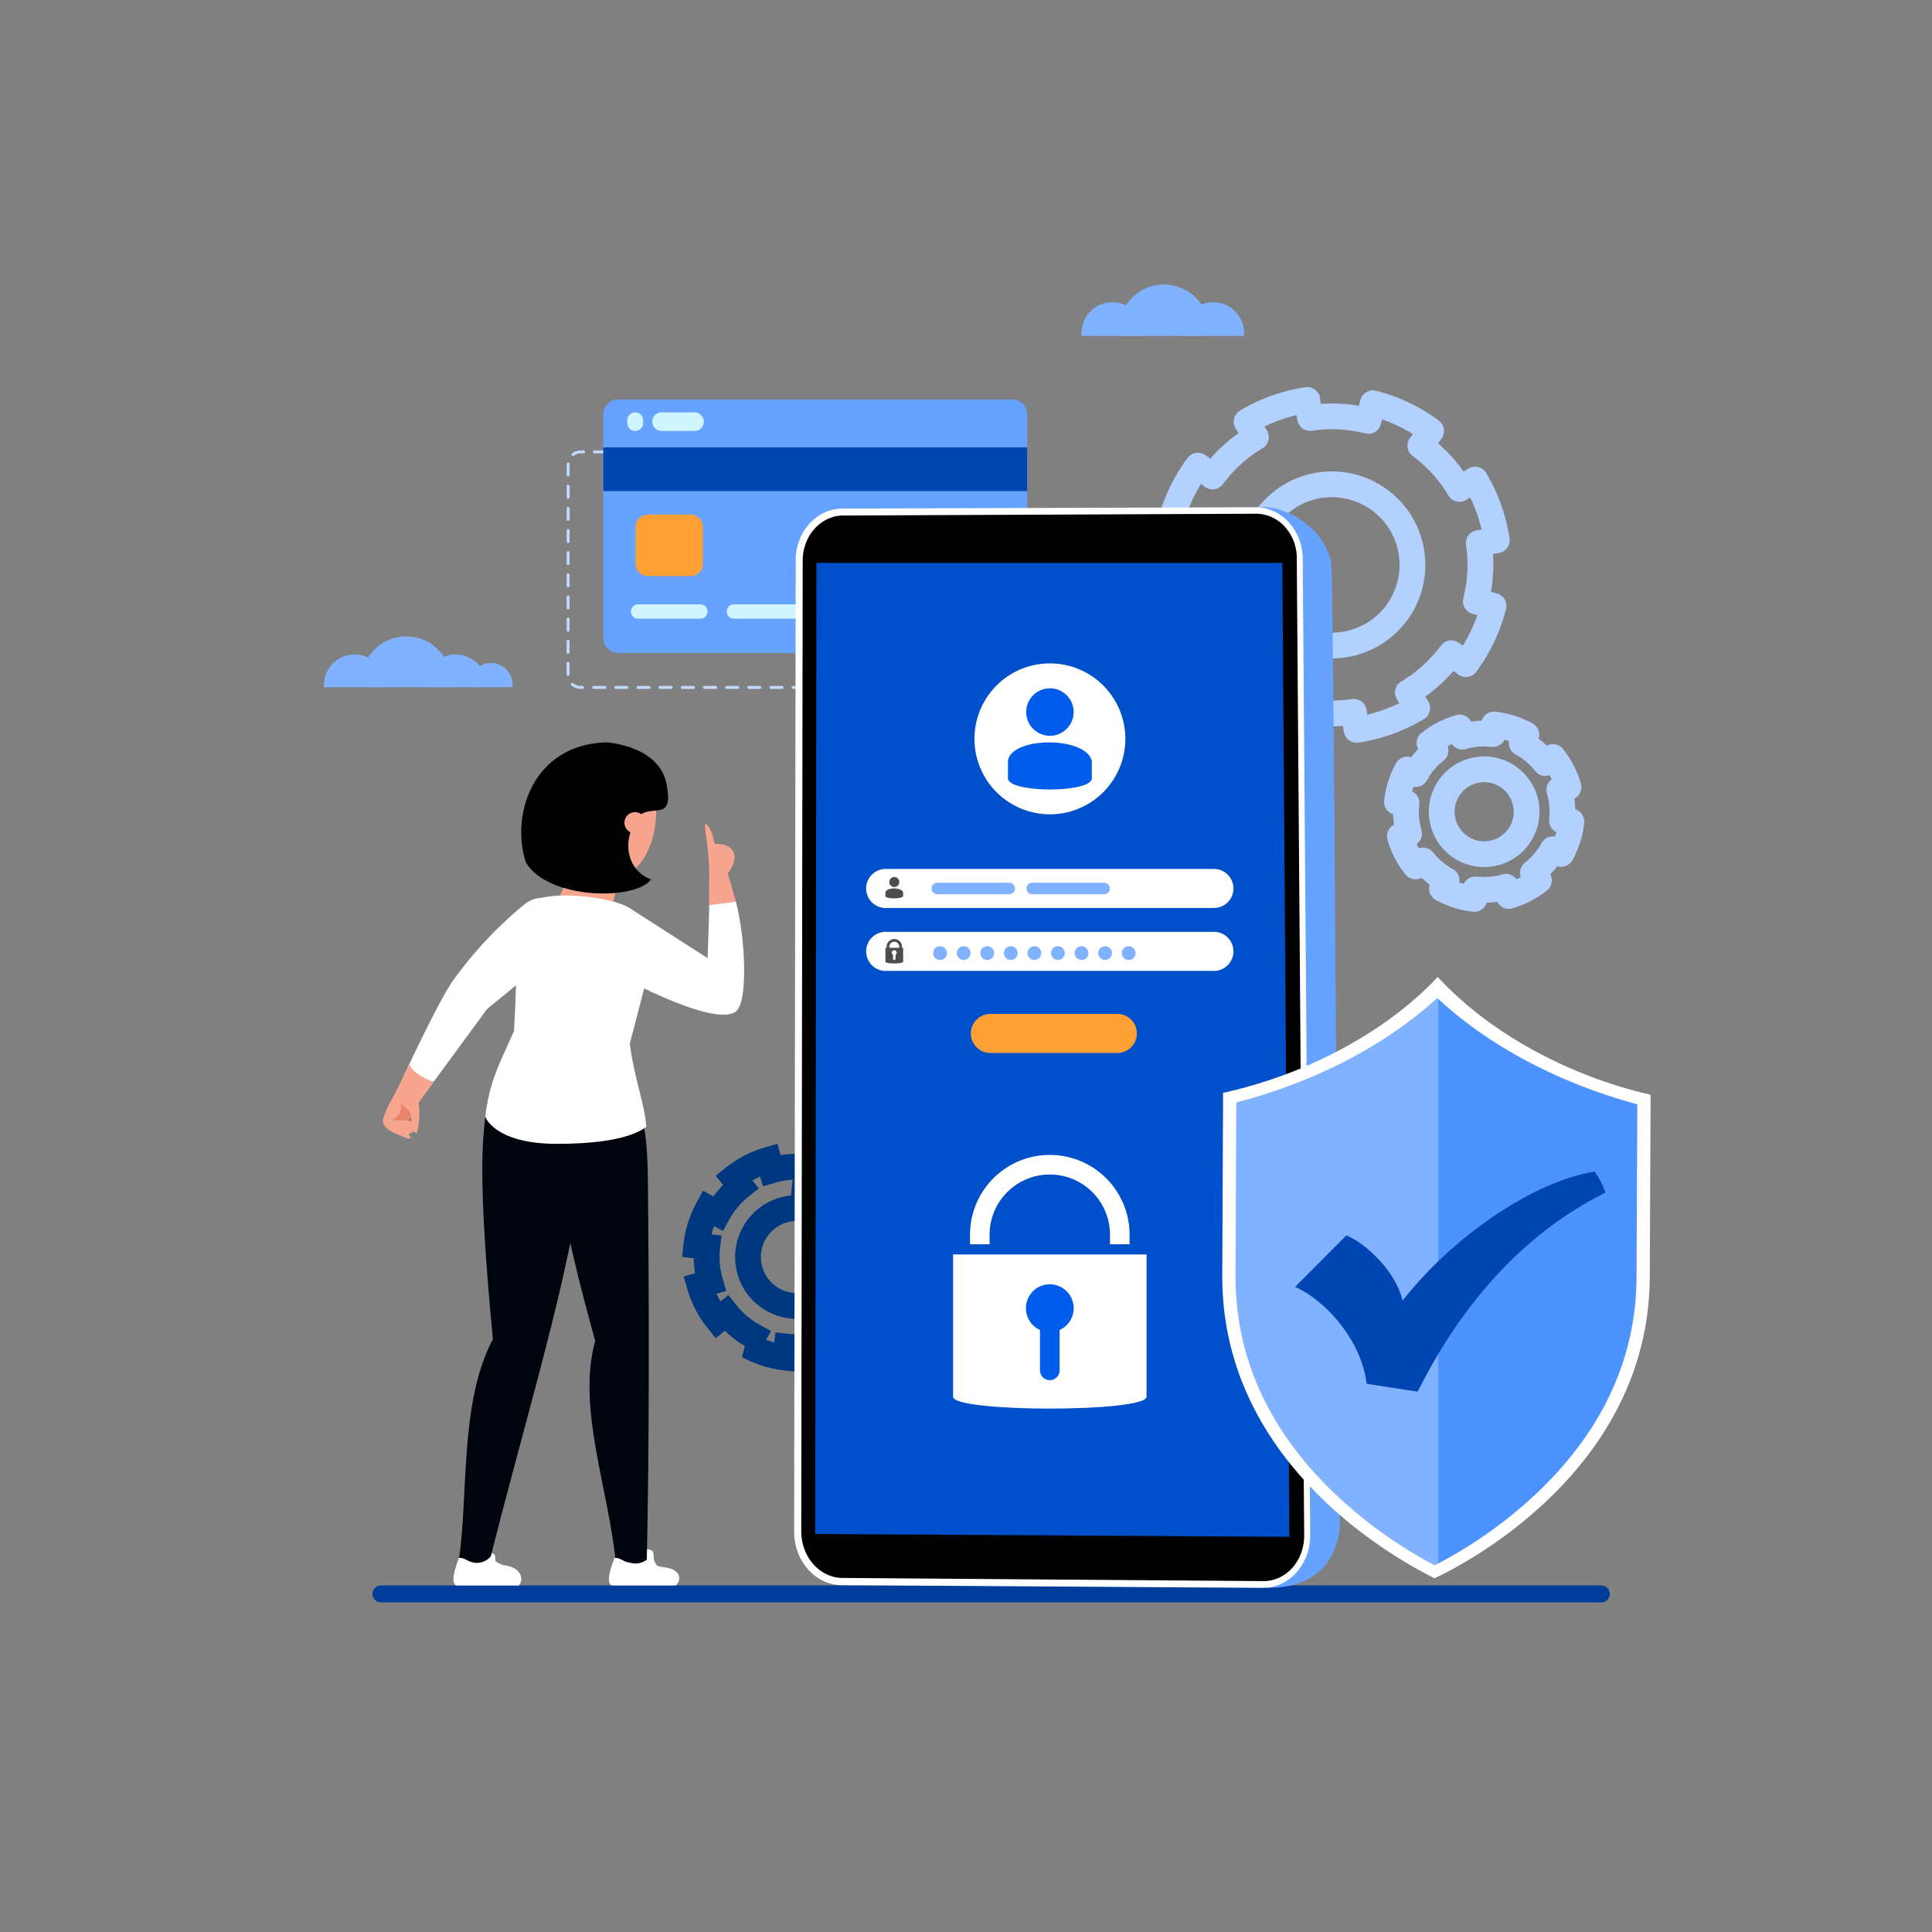 <svg xmlns="http://www.w3.org/2000/svg" xmlns:xlink="http://www.w3.org/1999/xlink" width="300" height="300" viewBox="0 0 300 300">
  <rect x="0" y="0" width="300" height="300" fill="#808080" stroke="none"/>
  <defs>
    <clipPath id="clip-path">
      <rect id="Rectangle_3048" data-name="Rectangle 3048" width="300" height="300" fill="none"/>
    </clipPath>
  </defs>
  <g id="Group_7881" data-name="Group 7881" transform="translate(-1140 -2984)">
    <g id="Group_7872" data-name="Group 7872" transform="translate(1140 2984)">
      <g id="Group_7871" data-name="Group 7871" clip-path="url(#clip-path)">
        <path id="Path_3897" data-name="Path 3897" d="M672.017,2051.752H482.456a1.315,1.315,0,0,1,0-2.629H672.017a1.315,1.315,0,0,1,0,2.629" transform="translate(-423.335 -1802.936)" fill="#003c99"/>
      </g>
    </g>
    <g id="Group_7874" data-name="Group 7874" transform="translate(1140 2984)">
      <g id="Group_7873" data-name="Group 7873" clip-path="url(#clip-path)">
        <path id="Path_3898" data-name="Path 3898" d="M428.17,850.453c.01-.124.016-.248.016-.374a4.775,4.775,0,0,0-9.549,0c0,.126.007.25.016.374Z" transform="translate(-368.341 -743.747)" fill="#80b2ff"/>
        <path id="Path_3899" data-name="Path 3899" d="M558.731,850.453c.01-.124.016-.248.016-.374a4.775,4.775,0,0,0-9.549,0c0,.126.006.25.016.374Z" transform="translate(-483.215 -743.747)" fill="#80b2ff"/>
        <path id="Path_3900" data-name="Path 3900" d="M613.063,860.694a3.376,3.376,0,1,0-6.71,0Z" transform="translate(-533.486 -753.988)" fill="#80b2ff"/>
        <path id="Path_3901" data-name="Path 3901" d="M480.8,830.416a6.995,6.995,0,1,0-13.877,0Z" transform="translate(-410.773 -723.71)" fill="#80b2ff"/>
        <path id="Path_3902" data-name="Path 3902" d="M1407.373,396.372c.01-.124.016-.248.016-.374a4.775,4.775,0,1,0-9.549,0c0,.126.006.25.016.374Z" transform="translate(-1229.9 -344.22)" fill="#80b2ff"/>
        <path id="Path_3903" data-name="Path 3903" d="M1537.934,396.372c.01-.124.016-.248.016-.374a4.775,4.775,0,1,0-9.549,0c0,.126.006.25.016.374Z" transform="translate(-1344.775 -344.22)" fill="#80b2ff"/>
        <path id="Path_3904" data-name="Path 3904" d="M1460,376.335a7.089,7.089,0,0,0,.056-.89,6.995,6.995,0,1,0-13.989,0,7.066,7.066,0,0,0,.056.89Z" transform="translate(-1272.332 -324.183)" fill="#80b2ff"/>
        <path id="Path_3905" data-name="Path 3905" d="M796.661,619.119h-1.72a.23.23,0,0,1,0-.461h1.72a.23.23,0,0,1,0,.461m-3.44,0H791.5a.23.23,0,0,1,0-.461h1.72a.23.23,0,1,1,0,.461m-3.44,0h-1.72a.23.23,0,0,1,0-.461h1.72a.23.23,0,0,1,0,.461m-3.44,0h-1.72a.23.23,0,1,1,0-.461h1.72a.23.23,0,0,1,0,.461m-3.44,0h-1.72a.23.23,0,1,1,0-.461h1.72a.23.23,0,0,1,0,.461m-3.44,0h-1.72a.23.23,0,0,1,0-.461h1.72a.23.23,0,1,1,0,.461m-3.44,0H774.3a.23.23,0,1,1,0-.461h1.72a.23.23,0,1,1,0,.461m-3.44,0h-1.72a.23.23,0,0,1,0-.461h1.72a.23.23,0,0,1,0,.461m-3.44,0h-1.72a.23.23,0,1,1,0-.461h1.72a.23.23,0,0,1,0,.461m-3.44,0h-1.72a.23.23,0,1,1,0-.461h1.72a.23.23,0,1,1,0,.461m-3.44,0h-1.72a.23.23,0,0,1,0-.461h1.72a.23.23,0,0,1,0,.461m-3.44,0H757.1a.23.23,0,1,1,0-.461h1.72a.23.23,0,1,1,0,.461m-3.44,0h-1.72a.23.23,0,0,1,0-.461h1.72a.23.23,0,0,1,0,.461m-3.44,0h-1.72a.23.23,0,0,1,0-.461h1.72a.23.23,0,0,1,0,.461m-3.44,0h-1.72a.23.23,0,1,1,0-.461h1.72a.23.23,0,1,1,0,.461m-3.44,0h-1.72a.23.23,0,0,1,0-.461h1.72a.23.23,0,1,1,0,.461m-3.44,0H739.9a.23.23,0,0,1,0-.461h1.72a.23.23,0,1,1,0,.461m-3.44,0h-1.72a.23.23,0,1,1,0-.461h1.72a.23.23,0,0,1,0,.461m-3.44,0h-.281a2.262,2.262,0,0,1-1.474-.54.23.23,0,0,1,.3-.35,1.8,1.8,0,0,0,1.173.429h.281a.23.23,0,0,1,0,.461m63.557-.408a.23.23,0,0,1-.139-.414,1.623,1.623,0,0,0,.66-1.3.23.23,0,0,1,.23-.23h0a.23.23,0,0,1,.23.231,2.08,2.08,0,0,1-.843,1.662.229.229,0,0,1-.139.047m-65.818-1.6a.23.23,0,0,1-.23-.23v-1.72a.23.23,0,1,1,.461,0v1.72a.23.23,0,0,1-.23.23m66.569-1.6a.23.23,0,0,1-.23-.23v-1.72a.23.23,0,1,1,.461,0v1.72a.23.23,0,0,1-.23.23m-66.569-1.842a.23.23,0,0,1-.23-.23v-1.72a.23.23,0,0,1,.461,0v1.72a.23.23,0,0,1-.23.23m66.569-1.6a.23.23,0,0,1-.23-.23v-1.72a.23.23,0,1,1,.461,0v1.72a.23.23,0,0,1-.23.23m-66.569-1.842a.23.23,0,0,1-.23-.23v-1.72a.23.23,0,0,1,.461,0V610a.23.23,0,0,1-.23.23m66.569-1.6a.23.23,0,0,1-.23-.23v-1.72a.23.23,0,0,1,.461,0v1.72a.23.23,0,0,1-.23.23m-66.569-1.842a.23.23,0,0,1-.23-.23v-1.72a.23.23,0,1,1,.461,0v1.72a.23.23,0,0,1-.23.23m66.569-1.6a.23.23,0,0,1-.23-.23v-1.72a.23.23,0,0,1,.461,0v1.72a.23.23,0,0,1-.23.23m-66.569-1.842a.23.23,0,0,1-.23-.23V601.4a.23.23,0,0,1,.461,0v1.72a.23.23,0,0,1-.23.23m66.569-1.6a.23.23,0,0,1-.23-.23V599.8a.23.23,0,1,1,.461,0v1.72a.23.23,0,0,1-.23.23m-66.569-1.842a.23.23,0,0,1-.23-.23v-1.72a.23.23,0,1,1,.461,0v1.72a.23.23,0,0,1-.23.23m66.569-1.6a.23.23,0,0,1-.23-.23v-1.72a.23.23,0,1,1,.461,0v1.72a.23.23,0,0,1-.23.23m-66.569-1.842a.23.23,0,0,1-.23-.23v-1.72a.23.23,0,1,1,.461,0v1.72a.23.23,0,0,1-.23.23m66.569-1.6a.23.23,0,0,1-.23-.23v-1.72a.23.23,0,1,1,.461,0v1.72a.23.23,0,0,1-.23.23m-66.569-1.842a.23.23,0,0,1-.23-.23v-1.72a.23.23,0,0,1,.461,0v1.72a.23.23,0,0,1-.23.23m66.569-1.6a.23.23,0,0,1-.23-.23v-1.72a.23.23,0,1,1,.461,0v1.72a.23.23,0,0,1-.23.23m-66.569-1.842a.23.23,0,0,1-.23-.23v-1.72a.23.23,0,0,1,.461,0v1.72a.23.23,0,0,1-.23.23m66.569-1.6a.23.23,0,0,1-.23-.23v-1.72a.23.23,0,1,1,.461,0v1.72a.23.23,0,0,1-.23.23m-66.569-1.842a.23.23,0,0,1-.23-.23V584.2a.234.234,0,0,1,.23-.234.227.227,0,0,1,.23.226v1.728a.23.23,0,0,1-.23.23m66.569-1.6a.23.23,0,0,1-.23-.23V584.2a1.627,1.627,0,0,0-.574-1.229.23.23,0,1,1,.3-.349,2.087,2.087,0,0,1,.733,1.578v.122a.23.23,0,0,1-.23.23m-65.814-1.607a.231.231,0,0,1-.139-.415,2.248,2.248,0,0,1,1.364-.451h.407a.23.23,0,0,1,0,.461h-.407a1.791,1.791,0,0,0-1.087.359.23.23,0,0,1-.138.046m63.558-.405h-1.72a.23.23,0,0,1,0-.461h1.72a.23.23,0,0,1,0,.461m-3.44,0h-1.72a.23.23,0,1,1,0-.461h1.72a.23.23,0,0,1,0,.461m-3.44,0h-1.72a.23.23,0,0,1,0-.461h1.72a.23.23,0,1,1,0,.461m-3.44,0h-1.72a.23.23,0,0,1,0-.461h1.72a.23.23,0,1,1,0,.461m-3.44,0h-1.72a.23.23,0,1,1,0-.461h1.72a.23.23,0,0,1,0,.461m-3.44,0h-1.72a.23.23,0,1,1,0-.461h1.72a.23.23,0,1,1,0,.461m-3.44,0h-1.72a.23.23,0,0,1,0-.461h1.72a.23.23,0,0,1,0,.461m-3.44,0h-1.72a.23.23,0,0,1,0-.461h1.72a.23.23,0,0,1,0,.461m-3.44,0h-1.72a.23.23,0,1,1,0-.461h1.72a.23.23,0,1,1,0,.461m-3.44,0H764.1a.23.23,0,1,1,0-.461h1.72a.23.23,0,1,1,0,.461m-3.44,0h-1.72a.23.23,0,1,1,0-.461h1.72a.23.23,0,1,1,0,.461m-3.44,0h-1.72a.23.23,0,1,1,0-.461h1.72a.23.23,0,0,1,0,.461m-3.44,0h-1.72a.23.23,0,0,1,0-.461h1.72a.23.23,0,1,1,0,.461m-3.44,0h-1.72a.23.23,0,0,1,0-.461h1.72a.23.23,0,0,1,0,.461m-3.44,0H746.9a.23.23,0,1,1,0-.461h1.72a.23.23,0,0,1,0,.461m-3.44,0h-1.72a.23.23,0,1,1,0-.461h1.72a.23.23,0,0,1,0,.461m-3.44,0h-1.72a.23.23,0,0,1,0-.461h1.72a.23.23,0,1,1,0,.461m-3.44,0h-1.72a.23.23,0,0,1,0-.461h1.72a.23.23,0,0,1,0,.461" transform="translate(-644.27 -512.144)" fill="#c0daff"/>
        <path id="Path_3906" data-name="Path 3906" d="M843.239,555.686H782.081a2.331,2.331,0,0,1-2.331-2.331v-34.7a2.331,2.331,0,0,1,2.331-2.331h61.158a2.331,2.331,0,0,1,2.331,2.331v34.7a2.331,2.331,0,0,1-2.331,2.331" transform="translate(-686.069 -454.291)" fill="#66a2ff"/>
        <rect id="Rectangle_3049" data-name="Rectangle 3049" width="65.82" height="6.792" transform="translate(93.681 69.466)" fill="#0046b3"/>
        <path id="Path_3907" data-name="Path 3907" d="M826.208,781.1H816.53a1.114,1.114,0,1,0,0,2.228h9.678a1.114,1.114,0,1,0,0-2.228" transform="translate(-717.45 -687.256)" fill="#d1f5ff"/>
        <path id="Path_3908" data-name="Path 3908" d="M950.079,781.1H940.4a1.114,1.114,0,1,0,0,2.228h9.678a1.114,1.114,0,1,0,0-2.228" transform="translate(-826.439 -687.256)" fill="#d1f5ff"/>
        <path id="Path_3909" data-name="Path 3909" d="M1073.952,781.1h-9.677a1.114,1.114,0,1,0,0,2.228h9.677a1.114,1.114,0,1,0,0-2.228" transform="translate(-935.43 -687.256)" fill="#d1f5ff"/>
        <path id="Path_3910" data-name="Path 3910" d="M1197.824,781.1h-9.678a1.114,1.114,0,0,0,0,2.228h9.678a1.114,1.114,0,1,0,0-2.228" transform="translate(-1044.42 -687.256)" fill="#d1f5ff"/>
        <path id="Path_3911" data-name="Path 3911" d="M811.972,532.952h0a1.229,1.229,0,0,0-1.229,1.229v.432a1.229,1.229,0,1,0,2.459,0v-.432a1.229,1.229,0,0,0-1.229-1.229" transform="translate(-713.338 -468.922)" fill="#d1f5ff"/>
        <path id="Path_3912" data-name="Path 3912" d="M843.021,534.4h0a1.445,1.445,0,0,0,1.445,1.445h5.123a1.445,1.445,0,0,0,0-2.891h-5.123a1.445,1.445,0,0,0-1.445,1.445" transform="translate(-741.738 -468.922)" fill="#d1f5ff"/>
        <path id="Path_3913" data-name="Path 3913" d="M823.367,665.147h6.616a1.92,1.92,0,0,1,1.92,1.92v5.7a1.92,1.92,0,0,1-1.92,1.92h-6.616a1.92,1.92,0,0,1-1.92-1.92v-5.7a1.92,1.92,0,0,1,1.92-1.92" transform="translate(-722.756 -585.234)" fill="#ff9f34"/>
        <path id="Path_3914" data-name="Path 3914" d="M1556.278,548.251a22.968,22.968,0,0,0,.458-9.059l.932-.14,1.841-.275.023-.005a25.712,25.712,0,0,0-3.366-9.43l-2.424,1.444a22.985,22.985,0,0,0-6.088-6.722l1.683-2.274a25.6,25.6,0,0,0-9.049-4.3l-.7,2.745a22.927,22.927,0,0,0-9.059-.458l-.421-2.8a25.878,25.878,0,0,0-9.43,3.366l1.444,2.425a22.981,22.981,0,0,0-6.723,6.088l-2.274-1.683a25.609,25.609,0,0,0-4.3,9.049l2.746.7a22.923,22.923,0,0,0-.458,9.059l-1.979.3-.807.128-.011,0a25.88,25.88,0,0,0,3.366,9.43l2.425-1.444a23.021,23.021,0,0,0,6.1,6.725l-1.683,2.274a25.553,25.553,0,0,0,9.039,4.294l.7-2.746a22.985,22.985,0,0,0,9.069.461l.323,2.174.1.622a25.833,25.833,0,0,0,9.42-3.368l-1.444-2.424a23.218,23.218,0,0,0,6.735-6.1l2.274,1.683a25.745,25.745,0,0,0,4.283-9.042Zm-25.425,6.473a12.515,12.515,0,1,1,15.2-9.064A12.513,12.513,0,0,1,1530.854,554.724Z" transform="translate(-1327.111 -454.872)" fill="none" stroke="#b3d1ff" stroke-linejoin="round" stroke-width="4"/>
        <path id="Path_3915" data-name="Path 3915" d="M1828.545,942.4a12.093,12.093,0,0,0-3.651-3.079l.238-.435.471-.859.005-.011a13.533,13.533,0,0,0-5.025-1.594l-.167,1.476a12.1,12.1,0,0,0-4.757.41l-.417-1.43a13.481,13.481,0,0,0-4.684,2.424l.929,1.166a12.071,12.071,0,0,0-3.079,3.651l-1.306-.715a13.627,13.627,0,0,0-1.594,5.025l1.476.167a12.093,12.093,0,0,0,.41,4.758l-1.43.417a13.483,13.483,0,0,0,2.424,4.684l1.167-.929a12.069,12.069,0,0,0,3.651,3.079l-.506.923-.2.379,0,0a13.625,13.625,0,0,0,5.025,1.594l.167-1.477a12.116,12.116,0,0,0,4.762-.413l.417,1.43a13.451,13.451,0,0,0,4.68-2.42l-.929-1.167a12.1,12.1,0,0,0,3.083-3.654l1.014.557.292.158a13.607,13.607,0,0,0,1.59-5.022l-1.476-.167a12.223,12.223,0,0,0-.409-4.765l1.43-.417a13.554,13.554,0,0,0-2.425-4.676Zm-5.388,12.719a6.589,6.589,0,1,1,1.045-9.26A6.589,6.589,0,0,1,1823.157,955.12Z" transform="translate(-1588.589 -823.918)" fill="none" stroke="#b3d1ff" stroke-linejoin="round" stroke-width="4"/>
        <path id="Path_3916" data-name="Path 3916" d="M926.518,1501.411a13.957,13.957,0,0,0-4.213-3.553l.275-.5.544-.992.006-.013a15.624,15.624,0,0,0-5.8-1.84l-.193,1.7a13.96,13.96,0,0,0-5.49.473l-.481-1.65a15.559,15.559,0,0,0-5.405,2.8l1.072,1.346a13.928,13.928,0,0,0-3.553,4.213l-1.507-.825a15.724,15.724,0,0,0-1.84,5.8l1.7.193a13.96,13.96,0,0,0,.473,5.49l-1.65.481a15.555,15.555,0,0,0,2.8,5.406l1.346-1.072a13.929,13.929,0,0,0,4.213,3.553l-.585,1.066-.235.437-.005,0a15.725,15.725,0,0,0,5.8,1.84l.193-1.7a13.989,13.989,0,0,0,5.5-.477l.481,1.65a15.529,15.529,0,0,0,5.4-2.793l-1.072-1.346a13.97,13.97,0,0,0,3.558-4.217l1.17.643.337.182a15.7,15.7,0,0,0,1.835-5.795l-1.7-.193a14.114,14.114,0,0,0-.472-5.5l1.65-.481a15.644,15.644,0,0,0-2.8-5.4Zm-6.218,14.678a7.6,7.6,0,1,1,1.205-10.685A7.6,7.6,0,0,1,920.3,1516.089Z" transform="translate(-791.814 -1314.957)" fill="none" stroke="#003880" stroke-width="4"/>
      </g>
    </g>
    <g id="Group_7876" data-name="Group 7876" transform="translate(1140 2984)">
      <g id="Group_7875" data-name="Group 7875" clip-path="url(#clip-path)">
        <path id="Path_3917" data-name="Path 3917" d="M1162.677,664.145c-1.334-7.9-13.505-11.471-13.267-6.313l-55.794.327c-3.864.023-7,3.5-7,7.769l-.116,146.739c0,4.423,3.184,8.04,7.123,8.074l56.957.489a4.559,4.559,0,0,0,2.058,1.982c6.532.139,9.665-3.087,10.809-6.733a8.784,8.784,0,0,0,.566-3.2c-.228-1.91-.923-147.278-1.335-149.131" transform="translate(-955.964 -576.673)" fill="#66a2ff"/>
        <path id="Path_3918" data-name="Path 3918" d="M1099.139,823.387l-65.378-.421c-4.08-.026-7.38-3.741-7.372-8.292l.245-150.908c.007-4.389,3.255-7.954,7.256-7.967l64.108-.208c4.033-.013,7.33,3.547,7.364,7.956l1.162,151.605c.035,4.573-3.272,8.262-7.385,8.235" transform="translate(-903.075 -576.826)" fill="#fff"/>
        <path id="Path_3919" data-name="Path 3919" d="M1108.124,829.657a5.88,5.88,0,0,1-.826.052l-65.358-.494c-3.506-.027-6.371-3.283-6.365-7.256l.226-150.742c.006-3.832,2.826-6.958,6.265-6.973l64.1-.279c.1,0,.2,0,.3.006a6.066,6.066,0,0,1,4.248,2.067,7.244,7.244,0,0,1,1.806,4.8L1113.67,822.6c.027,3.6-2.349,6.632-5.546,7.061" transform="translate(-911.158 -584.194)"/>
        <path id="Path_3920" data-name="Path 3920" d="M1126.2,727.521l1.1,151.231-73.629-.441.188-150.79Z" transform="translate(-927.083 -640.114)" fill="#0050cc"/>
        <path id="Path_3921" data-name="Path 3921" d="M1277.563,1316.512h-19.711a3.032,3.032,0,0,1,0-6.065h19.711a3.032,3.032,0,1,1,0,6.065" transform="translate(-1104.062 -1153.006)" fill="#ff9f34"/>
        <path id="Path_3922" data-name="Path 3922" d="M1173.472,1129.14h-50.967a3.032,3.032,0,0,1,0-6.065h50.967a3.032,3.032,0,1,1,0,6.065" transform="translate(-984.977 -988.146)" fill="#fff"/>
        <path id="Path_3923" data-name="Path 3923" d="M1173.472,1210.433h-50.967a3.032,3.032,0,1,1,0-6.065h50.967a3.032,3.032,0,1,1,0,6.065" transform="translate(-984.977 -1059.672)" fill="#fff"/>
        <path id="Path_3924" data-name="Path 3924" d="M1208.289,1224.026a1.068,1.068,0,1,1-1.068-1.068,1.068,1.068,0,0,1,1.068,1.068" transform="translate(-1061.243 -1076.029)" fill="#80b2ff"/>
        <path id="Path_3925" data-name="Path 3925" d="M1238.756,1224.026a1.068,1.068,0,1,1-1.068-1.068,1.068,1.068,0,0,1,1.068,1.068" transform="translate(-1088.05 -1076.029)" fill="#80b2ff"/>
        <path id="Path_3926" data-name="Path 3926" d="M1269.223,1224.026a1.068,1.068,0,1,1-1.068-1.068,1.068,1.068,0,0,1,1.068,1.068" transform="translate(-1114.857 -1076.029)" fill="#80b2ff"/>
        <path id="Path_3927" data-name="Path 3927" d="M1299.689,1224.026a1.068,1.068,0,1,1-1.068-1.068,1.068,1.068,0,0,1,1.068,1.068" transform="translate(-1141.662 -1076.029)" fill="#80b2ff"/>
        <path id="Path_3928" data-name="Path 3928" d="M1330.156,1224.026a1.068,1.068,0,1,1-1.068-1.068,1.068,1.068,0,0,1,1.068,1.068" transform="translate(-1168.469 -1076.029)" fill="#80b2ff"/>
        <path id="Path_3929" data-name="Path 3929" d="M1360.623,1224.026a1.068,1.068,0,1,1-1.068-1.068,1.068,1.068,0,0,1,1.068,1.068" transform="translate(-1195.276 -1076.029)" fill="#80b2ff"/>
        <path id="Path_3930" data-name="Path 3930" d="M1391.09,1224.026a1.068,1.068,0,1,1-1.068-1.068,1.068,1.068,0,0,1,1.068,1.068" transform="translate(-1222.082 -1076.029)" fill="#80b2ff"/>
        <path id="Path_3931" data-name="Path 3931" d="M1421.557,1224.026a1.068,1.068,0,1,1-1.068-1.068,1.068,1.068,0,0,1,1.068,1.068" transform="translate(-1248.889 -1076.029)" fill="#80b2ff"/>
        <path id="Path_3932" data-name="Path 3932" d="M1452.023,1224.026a1.068,1.068,0,1,1-1.068-1.068,1.068,1.068,0,0,1,1.068,1.068" transform="translate(-1275.695 -1076.029)" fill="#80b2ff"/>
        <path id="Path_3933" data-name="Path 3933" d="M1282.88,869.128a11.716,11.716,0,1,1-11.716-11.716,11.716,11.716,0,0,1,11.716,11.716" transform="translate(-1108.135 -754.4)" fill="#fff"/>
        <path id="Path_3934" data-name="Path 3934" d="M1330.04,896.874a3.7,3.7,0,0,0,2.874-1.408,3.608,3.608,0,0,0,.792-2.288,3.681,3.681,0,1,0-7.362,0,3.6,3.6,0,0,0,.792,2.288,3.714,3.714,0,0,0,2.9,1.408" transform="translate(-1166.994 -782.617)" fill="#005cea"/>
        <path id="Path_3935" data-name="Path 3935" d="M1315.777,965.075c0,2.332-13.024,2.332-13.024,0l0-2.718c.515-3.715,11.961-3.871,13.022,0Z" transform="translate(-1146.237 -844.233)" fill="#005cea"/>
        <path id="Path_3936" data-name="Path 3936" d="M1146.95,1215.025v-.163a1.193,1.193,0,1,0-2.386,0v.163h-.181v2.15c0,.372,2.756.372,2.756,0v-2.15Zm-1.961-.163a.772.772,0,1,1,1.544,0v.163h-1.544Zm.971,1.246v.621a.2.2,0,0,1-.207.191.184.184,0,0,1-.191-.191v-.621a.362.362,0,0,1-.191-.319.382.382,0,0,1,.765,0,.384.384,0,0,1-.175.319" transform="translate(-1006.894 -1067.856)" fill="#4d4d4d"/>
        <path id="Path_3937" data-name="Path 3937" d="M1150.135,1135.061a.781.781,0,0,0,.607-.3.761.761,0,0,0,.167-.483.777.777,0,1,0-1.554,0,.759.759,0,0,0,.167.483.783.783,0,0,0,.613.3" transform="translate(-1011.268 -997.319)" fill="#4d4d4d"/>
        <path id="Path_3938" data-name="Path 3938" d="M1147.022,1149.453c0,.492-2.762.492-2.762,0l.015-.574c.109-.784,2.524-.817,2.748,0Z" transform="translate(-1006.786 -1010.322)" fill="#4d4d4d"/>
        <path id="Path_3939" data-name="Path 3939" d="M1216.127,1142.687h-11.169a.89.89,0,0,1,0-1.78h11.169a.89.89,0,1,1,0,1.78" transform="translate(-1059.408 -1003.835)" fill="#80b2ff"/>
        <path id="Path_3940" data-name="Path 3940" d="M1338.739,1142.687H1327.57a.89.89,0,1,1,0-1.78h11.169a.89.89,0,1,1,0,1.78" transform="translate(-1167.289 -1003.835)" fill="#80b2ff"/>
        <path id="Path_3941" data-name="Path 3941" d="M1231.8,1621.327v22.094c0,2.455,30.041,2.455,30.041,0v-22.094Z" transform="translate(-1083.807 -1426.536)" fill="#fff"/>
        <path id="Path_3942" data-name="Path 3942" d="M1333.37,1663.625a3.709,3.709,0,1,1-3.709-3.709,3.709,3.709,0,0,1,3.709,3.709" transform="translate(-1166.649 -1460.489)" fill="#005cea"/>
        <path id="Path_3943" data-name="Path 3943" d="M1345.69,1710.326h0a1.52,1.52,0,0,1-1.52-1.52V1700.3h3.041v8.507a1.52,1.52,0,0,1-1.52,1.52" transform="translate(-1182.678 -1496.02)" fill="#005cea"/>
        <path id="Path_3944" data-name="Path 3944" d="M1278.49,1506.6h-3.041v-1.488a9.347,9.347,0,1,0-18.695,0v1.488h-3.04v-1.488a12.388,12.388,0,1,1,24.776,0Z" transform="translate(-1103.09 -1313.389)" fill="#fff"/>
      </g>
    </g>
    <g id="Group_7878" data-name="Group 7878" transform="translate(1140 2984)">
      <g id="Group_7877" data-name="Group 7877" clip-path="url(#clip-path)">
        <path id="Path_3945" data-name="Path 3945" d="M1565.927,1398.228h0c0-.117,0-.169,0-.181,0,.021,0,.181,0,.181" transform="translate(-1377.792 -1230.082)" fill="#d9ffff"/>
        <path id="Path_3946" data-name="Path 3946" d="M1565.927,1398.228h0c0-.117,0-.169,0-.181,0,.021,0,.181,0,.181" transform="translate(-1377.792 -1230.082)" fill="#d9ffff"/>
        <path id="Path_3947" data-name="Path 3947" d="M2148.3,1400.831s0-.159,0-.181c0,.012,0,.063,0,.181" transform="translate(-1890.194 -1232.372)" fill="#d9ffff"/>
        <path id="Path_3948" data-name="Path 3948" d="M2148.3,1400.831s0-.159,0-.181c0,.012,0,.063,0,.181" transform="translate(-1890.194 -1232.372)" fill="#d9ffff"/>
        <path id="Path_3949" data-name="Path 3949" d="M1613.179,1262.7c-7.745,8.3-20.1,15.1-33.328,17.993,0,.883-.026,5.777-.127,28.332-.135,30.088,28.5,44.792,32.946,47.048,4.308-1.983,33.3-16.663,33.438-46.751.1-22.555.122-27.449.127-28.332-13.2-3.015-25.385-9.924-33.056-18.289" transform="translate(-1389.931 -1110.999)" fill="#fff"/>
        <path id="Path_3950" data-name="Path 3950" d="M1628.168,1289.864c-7.984,7.324-19.046,13.081-31.21,16.219l-.12,26.837c-.055,12.28,4.824,23.389,14.5,33.019a69.365,69.365,0,0,0,16.435,12.017c.146-.074.306-.157.463-.24v-87.791l-.069-.062" transform="translate(-1404.99 -1134.896)" fill="#80b2ff"/>
        <path id="Path_3951" data-name="Path 3951" d="M1858.19,1290.385v87.791a69.4,69.4,0,0,0,16.079-11.63c9.762-9.544,14.739-20.608,14.794-32.888l.12-26.837c-12.1-3.237-23.08-9.069-30.993-16.435" transform="translate(-1634.942 -1135.355)" fill="#4d93ff"/>
        <path id="Path_3952" data-name="Path 3952" d="M1720.427,1514.283c-9.26,1.428-21.87,9.874-29.825,20.029-1.116-4.788-6.125-9.16-8.746-10.115l-7.94,7.98c4.958,2.234,10.375,8.564,11.093,15.045l7.932,1.229c3.344-6.605,11.981-22.406,29.163-30.9a13.015,13.015,0,0,0-1.677-3.266" transform="translate(-1472.808 -1332.353)" fill="#0046b3"/>
      </g>
    </g>
    <g id="Group_7880" data-name="Group 7880" transform="translate(1140 2984)">
      <g id="Group_7879" data-name="Group 7879" clip-path="url(#clip-path)">
        <path id="Path_3953" data-name="Path 3953" d="M731.5,1104.6l-1.4,5.613-.254,1.043c-.282,1.326-9.04.762-8.42-.789l.522-1.143,2.694-5.909Z" transform="translate(-634.729 -970.846)" fill="#f7a58e"/>
        <path id="Path_3954" data-name="Path 3954" d="M730.83,981.837c.089,6.086-2.736,11.036-7.158,11.014s-8.7-3.773-8.854-11.092a8.157,8.157,0,0,1,8.046-8.406c4.421.021,7.9,3.82,7.965,8.484" transform="translate(-628.937 -856.412)" fill="#f7a58e"/>
        <path id="Path_3955" data-name="Path 3955" d="M686.81,959.424s8.81.435,9.543,7.107c.978,5.856-3.415,1.551-5.209,5.481-2.055,4.5.039,7.8,2.71,8.69-2.374,3.315-15.948,3.2-19.442-2.62-2.393-7.295.992-18.253,12.4-18.658" transform="translate(-592.749 -844.156)"/>
        <path id="Path_3956" data-name="Path 3956" d="M810.33,1051.149a1.641,1.641,0,1,1-1.769-1.5,1.641,1.641,0,0,1,1.769,1.5" transform="translate(-710.091 -923.534)" fill="#f7a58e"/>
        <path id="Path_3957" data-name="Path 3957" d="M821.89,2002.421c.413-.437,2.361-.444,2.539.2s-.165,1.109.657,2.134a8.331,8.331,0,0,1-2.665,0c-.514-.149-.944-1.9-.531-2.337" transform="translate(-723 -1761.573)" fill="#fff"/>
        <path id="Path_3958" data-name="Path 3958" d="M726.745,1471.728h4.747c.444-20.088.359-41.955.2-58.424-.057-5.9-.22-8.881-1.289-12.422-2.161-7.15-12.318-4.949-13.039,1.532-.3,3.6-.52,10.613,6.128,34.453-2.879,10.5,2.144,23.082,3.254,34.861" transform="translate(-631.074 -1228.669)" fill="#00050d"/>
        <path id="Path_3959" data-name="Path 3959" d="M795.581,2015.018a5.155,5.155,0,0,1-2.64-1.175,2.891,2.891,0,0,1-2.539.477c-1.347-.2-1.525-.827-2.491-.744-.408,1.133-1.4,3.675-.442,4.264h9.981c.891-.814.868-2.55-1.868-2.823" transform="translate(-692.505 -1771.653)" fill="#fff"/>
        <path id="Path_3960" data-name="Path 3960" d="M620.919,2007.013c.347-.368,1.984-.373,2.134.17s-.139.932.552,1.794a7.009,7.009,0,0,1-2.239,0c-.432-.125-.793-1.6-.446-1.964" transform="translate(-546.198 -1765.656)" fill="#fff"/>
        <path id="Path_3961" data-name="Path 3961" d="M611.975,1405.862c-.971-7.406-14.146-6.645-15.022-.179-.317,3.48-1.283,8.717,1.193,34.562-5.223,9.863-3.747,24.015-5.307,34.433-.172,1.585,4.318,1.966,4.667.553,4.785-19.328,11.471-41.013,13.957-57.093.9-5.829.993-8.608.513-12.276" transform="translate(-521.609 -1232.3)" fill="#00050d"/>
        <path id="Path_3962" data-name="Path 3962" d="M593.956,2012.742a3.673,3.673,0,0,1-2.038-1.412,2.8,2.8,0,0,1-2.46,1.02c-1.347-.2-1.525-.827-2.491-.743-.408,1.132-1.4,3.674-.442,4.264h9.708c.891-.814.46-2.856-2.276-3.129" transform="translate(-515.703 -1769.683)" fill="#fff"/>
        <path id="Path_3963" data-name="Path 3963" d="M918.846,1118.357l-2.457.545c.056,1.293-.1,3.358,0,5.638l4.133-.544c-.629-2.3-1.236-4.308-1.676-5.639" transform="translate(-806.261 -983.995)" fill="#f7a58e"/>
        <path id="Path_3964" data-name="Path 3964" d="M785.216,1165.837c-.092,4.519-.212,6.455-.25,8.235l-12.262-7.864c-3.737-1.134-8.094,6.262-3.369,9.6,0,0,16.33,9.221,20,6.564,1.987-1.437,1.472-11.744.01-17.078Z" transform="translate(-675.088 -1025.292)" fill="#fff"/>
        <path id="Path_3965" data-name="Path 3965" d="M918.377,1091.478c-1.135-1.332-3.629-.867-3.818-.831l.24,3.683c.056,1.818,2.311,1.88,3.23.313,0,0,1.331-1.853.348-3.164" transform="translate(-804.682 -959.519)" fill="#f7a58e"/>
        <path id="Path_3966" data-name="Path 3966" d="M912.425,1068.713c-.827-4.012-1.663-3.474-1.663-3.474s.134,1.417.508,3.919c.28,1.417,1.257.562,1.155-.445" transform="translate(-801.341 -937.237)" fill="#f7a58e"/>
        <path id="Path_3967" data-name="Path 3967" d="M652.289,1169.824c.833-4.052,1.279-8.053-2.9-10.569-2.476-1.491-10.436-2.557-14.157-1.325-3.75,1.676-2.939,8.986-3.642,20.528-2.584,5.76-3.708,7.653-4.473,13.264,0,0,1.383,4.227,11.122,4.233,4.423,0,10.936-.391,13.9-2.646-.3-3.826-1.9-7.513-2.562-12.929,0,0,2.649-10.09,2.71-10.555" transform="translate(-551.776 -1018.339)" fill="#fff"/>
        <path id="Path_3968" data-name="Path 3968" d="M541.042,1161.47a62.668,62.668,0,0,0-11.138,11.893c-2.107,2.914-7.565,14.628-7.565,14.628l3.474,2.561,9.4-12.8,11.479-9.415c3.983-4.065-1.193-10.263-5.646-6.864" transform="translate(-459.584 -1021.064)" fill="#fff"/>
        <path id="Path_3969" data-name="Path 3969" d="M510.224,1380.056l2.252-4.652c.53,1.4,3.107,2.675,3.848,2.649,0,0-2.421,3.484-3.013,4.076s-3.037-.41-3.086-2.072" transform="translate(-448.924 -1210.159)" fill="#f7a58e"/>
        <path id="Path_3970" data-name="Path 3970" d="M500.378,1411.687c-.009.035,0,.082-.008.116a3.342,3.342,0,0,1-1.766,2.684.2.2,0,0,1-.091.036c1.224-.245,1.59,1.395.968,1.773-1.8,1.219-4.368-.458-4.586-1.475-.22-1.033,1.831-4.449,1.831-4.449,1.047-.845,3.725-.714,3.651,1.315" transform="translate(-435.423 -1240.495)" fill="#f7a58e"/>
        <path id="Path_3971" data-name="Path 3971" d="M510.127,1422.666a3.227,3.227,0,0,1-1.828,2.707c-1.009-.028-1.368-.089-2.331-.086a2.221,2.221,0,0,0,1.418-2.7,2.721,2.721,0,0,1,2.741.084" transform="translate(-445.18 -1251.358)" fill="#e6856a"/>
        <path id="Path_3972" data-name="Path 3972" d="M518.629,1411.212a11.67,11.67,0,0,1-.222,4.82s-.968.051-.878-1.778c.024-.476-.045-1.51-.516-1.854-1.45-.958-1.683-1.837-1.151-2.557.709-.961,2.711.014,2.767,1.369" transform="translate(-453.656 -1240.121)" fill="#f7a58e"/>
        <path id="Path_3973" data-name="Path 3973" d="M501.892,1452.925c.786.545,2.868,1.6,3.2,1.342s-1.336-2.033-2.411-2.267-1.189.646-.786.926" transform="translate(-441.405 -1277.518)" fill="#f7a58e"/>
      </g>
    </g>
  </g>
</svg>

